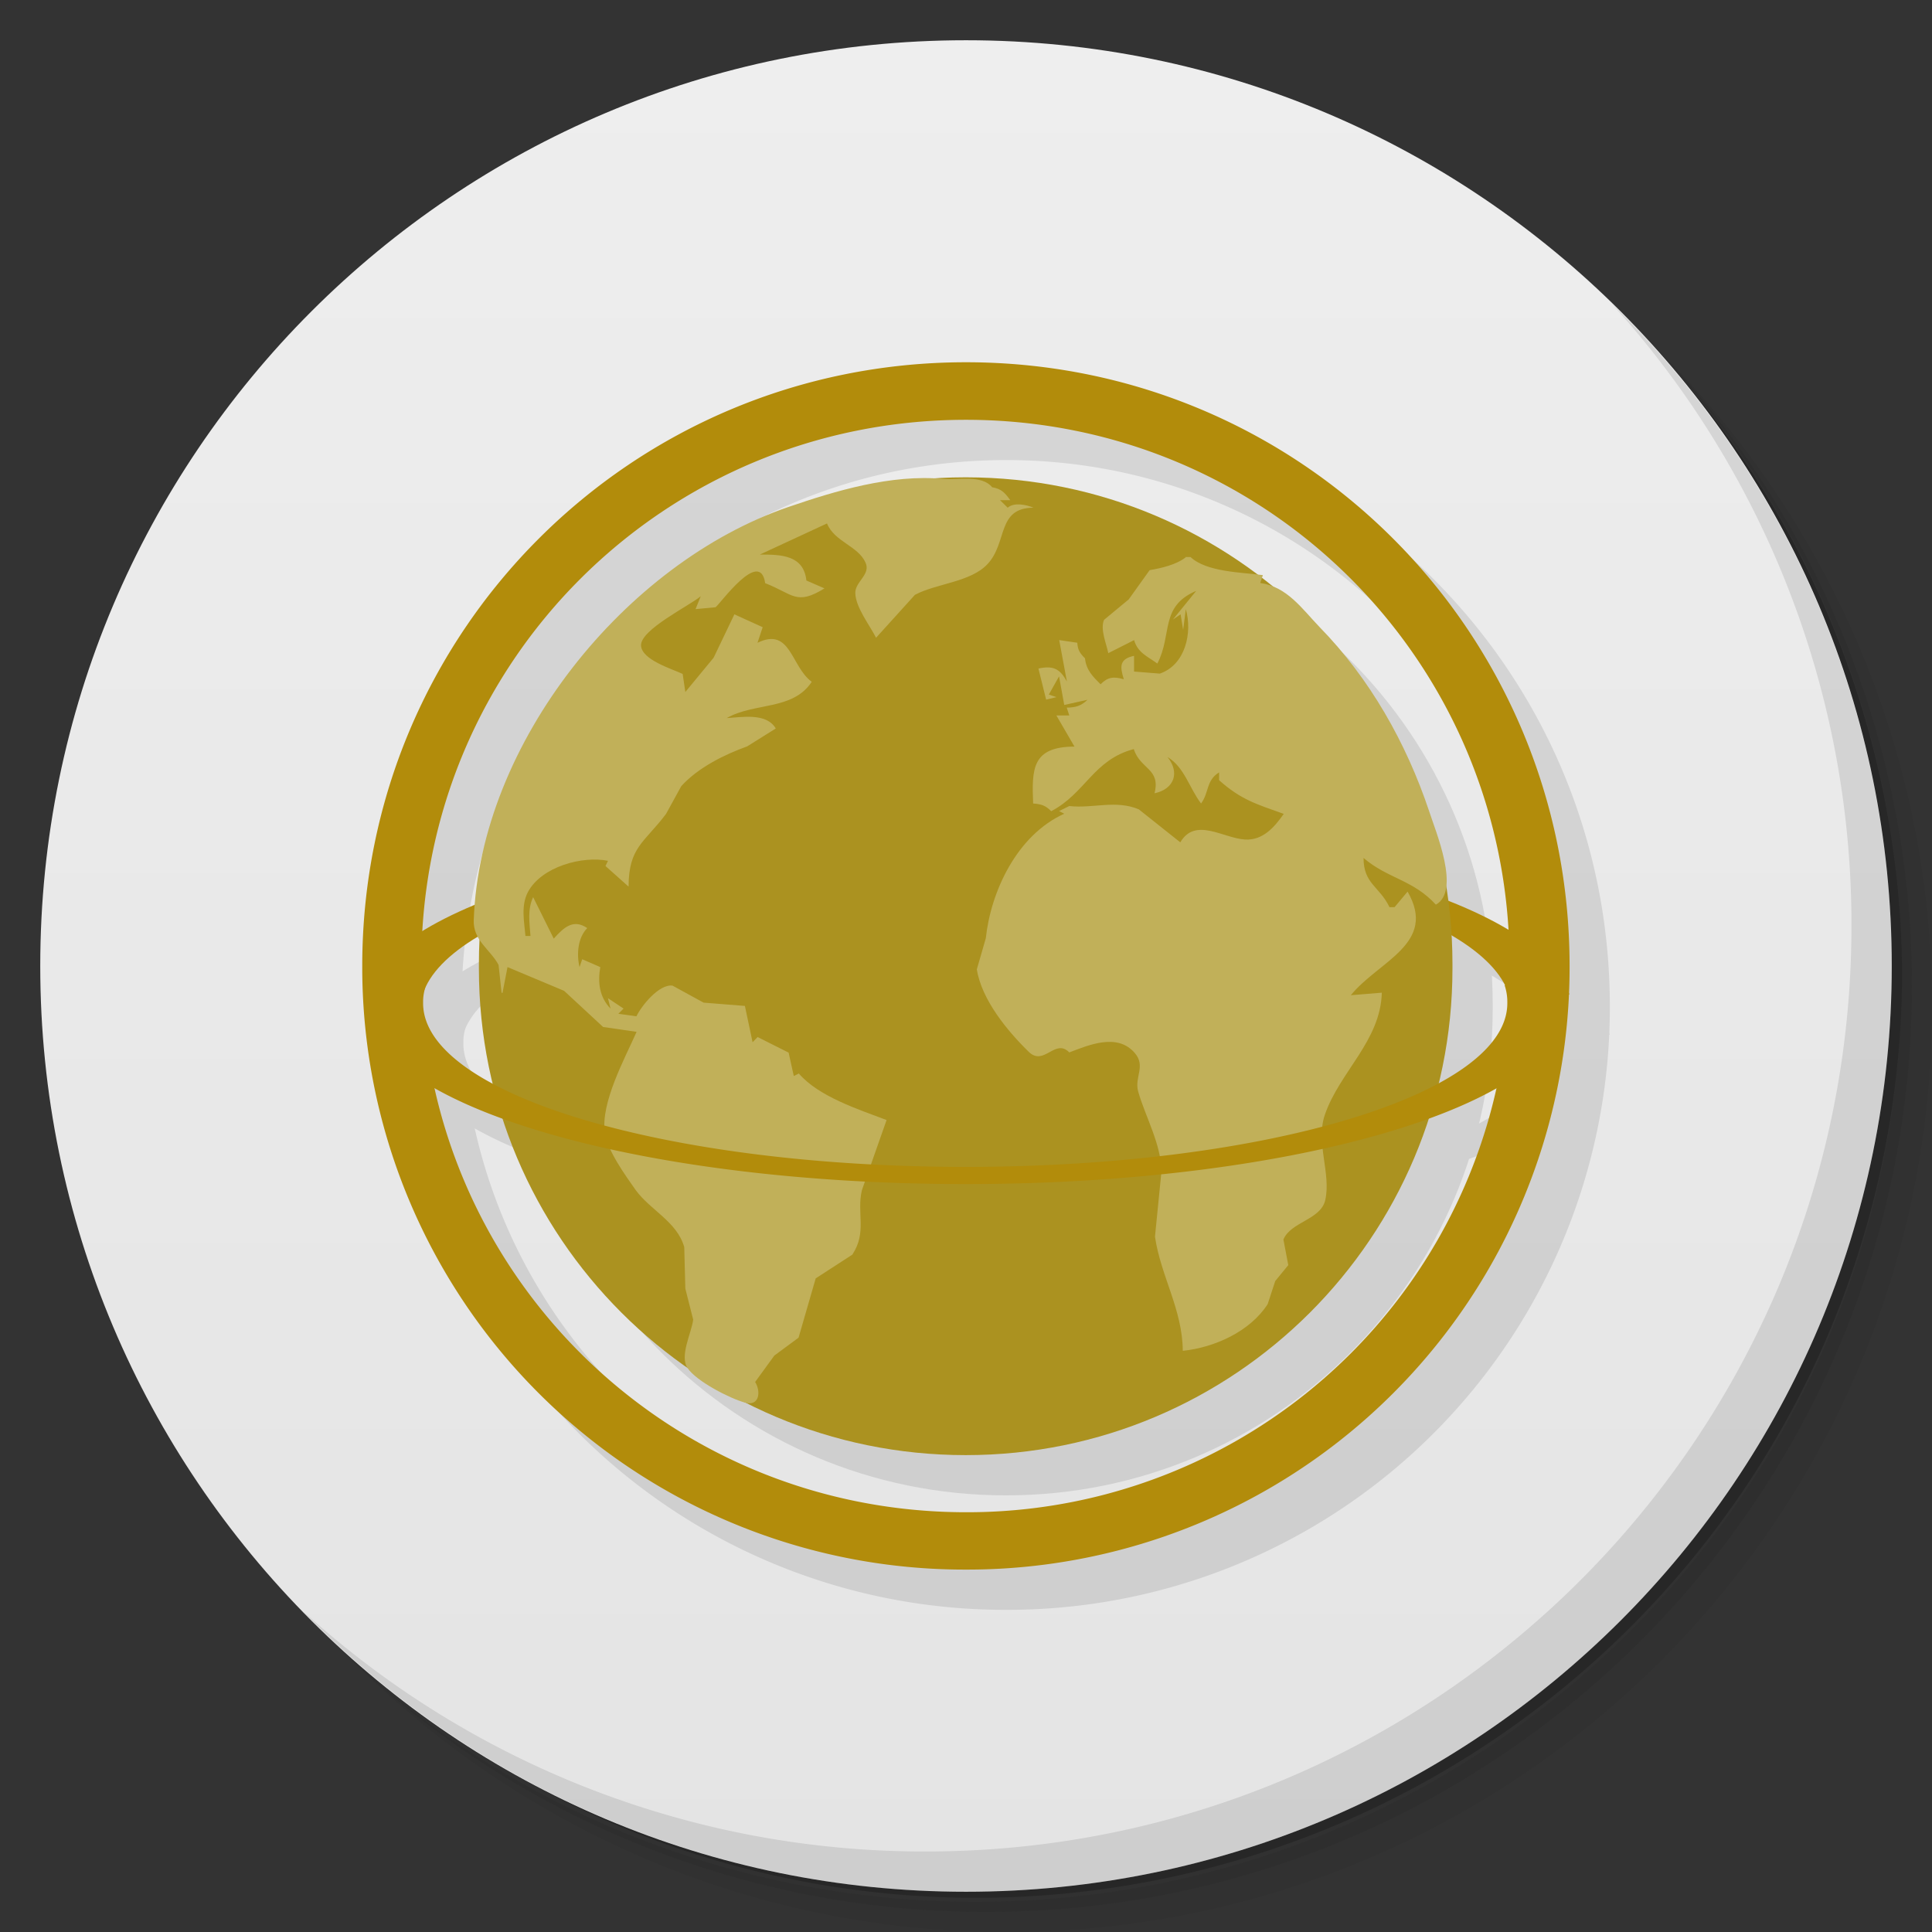 <svg xmlns="http://www.w3.org/2000/svg" viewBox="0 0 48 48">
  <rect x="0" y="0" width="48" height="48" fill="#333333" stroke="none"/>
  <defs>
    <linearGradient id="a" x1="1" x2="47" gradientUnits="userSpaceOnUse" gradientTransform="rotate(-90 24 24)">
      <stop stop-color="#e4e4e4"/>
      <stop offset="1" stop-color="#eee"/>
    </linearGradient>
  </defs>
  <path d="M36.31 5c5.859 4.062 9.688 10.831 9.688 18.5 0 12.426-10.07 22.5-22.5 22.5-7.669 0-14.438-3.828-18.5-9.688a23.24 23.24 0 0 0 3.781 4.969 22.923 22.923 0 0 0 15.469 5.969c12.703 0 23-10.298 23-23a22.92 22.92 0 0 0-5.969-15.469A23.216 23.216 0 0 0 36.31 5zm4.969 3.781A22.911 22.911 0 0 1 47.498 24.5c0 12.703-10.297 23-23 23a22.909 22.909 0 0 1-15.719-6.219C12.939 45.425 18.662 48 24.998 48c12.703 0 23-10.298 23-23 0-6.335-2.575-12.06-6.719-16.219z" opacity=".05"/>
  <path d="M41.28 8.781a22.923 22.923 0 0 1 5.969 15.469c0 12.703-10.297 23-23 23A22.92 22.92 0 0 1 8.78 41.281 22.911 22.911 0 0 0 24.499 47.5c12.703 0 23-10.298 23-23A22.909 22.909 0 0 0 41.28 8.781z" opacity=".1"/>
  <path d="M31.25 2.375C39.865 5.529 46 13.792 46 23.505c0 12.426-10.07 22.5-22.5 22.5-9.708 0-17.971-6.135-21.12-14.75a23 23 0 0 0 44.875-7 23 23 0 0 0-16-21.875z" opacity=".2"/>
  <path d="M24 1c12.703 0 23 10.297 23 23S36.703 47 24 47 1 36.703 1 24 11.297 1 24 1z" fill="url(#a)"/>
  <g fill-rule="evenodd" opacity=".1">
    <path d="M25 10c-8.309 0-15 6.691-15 15a14.965 14.965 0 0 0 15 14.996A14.962 14.962 0 0 0 39.996 25c0-8.309-6.688-15-14.996-15m0 1.43c7.48 0 13.504 6.02 13.504 13.5v.137A13.47 13.47 0 0 1 25 38.571c-7.484 0-13.531-6.02-13.531-13.504v-.137c0-7.48 6.04-13.5 13.531-13.5m0 0"/>
    <path d="M25.01 21.602c-7.867 0-14.281 1.801-14.988 4.105h1.48c.648-2.07 6.438-3.68 13.508-3.68 7.06 0 12.824 1.609 13.477 3.68h1.504c-.691-2.309-7.125-4.105-14.98-4.105m0 0"/>
    <path d="M24.988 12.859h.008c6.676 0 12.09 5.41 12.09 12.09v.113c0 6.676-5.41 12.09-12.09 12.09h-.008c-6.676 0-12.09-5.41-12.09-12.09v-.113c0-6.676 5.41-12.09 12.09-12.09m0 0"/>
    <path d="M10.109 25.48a1.445 1.445 0 0 0-.066.426c0 2.504 6.668 4.512 14.949 4.512 8.281 0 14.949-2.01 14.949-4.512 0-.141-.023-.289-.066-.426h-1.492c.043.133.066.27.066.402v.043c0 2.258-6 4.066-13.457 4.066-7.461 0-13.48-1.809-13.48-4.066v-.043c0-.137.027-.273.07-.402m-1.473 0"/>
  </g>
  <g>
    <path d="M24 9C15.691 9 9 15.691 9 24a14.965 14.965 0 0 0 15 14.996A14.962 14.962 0 0 0 38.996 24c0-8.309-6.688-15-14.996-15m0 1.43c7.48 0 13.504 6.02 13.504 13.5v.137A13.47 13.47 0 0 1 24 37.571c-7.484 0-13.531-6.02-13.531-13.504v-.137c0-7.48 6.04-13.5 13.531-13.5m0 0" fill="#b28c0b" fill-rule="evenodd"/>
    <path d="M24.01 20.602c-7.867 0-14.281 1.801-14.988 4.105h1.48c.648-2.07 6.438-3.68 13.508-3.68 7.06 0 12.824 1.609 13.477 3.68h1.504c-.691-2.309-7.125-4.105-14.98-4.105m0 0" fill="#b28c0b" fill-rule="evenodd"/>
    <path d="M23.988 11.859h.008c6.676 0 12.09 5.41 12.09 12.09v.113c0 6.676-5.41 12.09-12.09 12.09h-.008c-6.676 0-12.09-5.41-12.09-12.09v-.113c0-6.676 5.41-12.09 12.09-12.09m0 0" fill="#ab9220" fill-rule="evenodd"/>
    <path d="M12.484 24.672l.125-.645 1.406.59.969.898.832.121c-.297.672-.898 1.762-.789 2.512.063.434.512 1.059.766 1.418.359.496 1.031.789 1.207 1.418l.027 1.031.195.77c-.039.328-.344.898-.141 1.203.223.332 1.047.754 1.426.859.363.102.402-.277.254-.512l.477-.656.602-.445.426-1.473.91-.59c.371-.563.102-1.027.238-1.602l.613-1.742c-.691-.262-1.688-.582-2.18-1.156l-.125.063-.129-.582-.77-.387-.125.129-.191-.902-1.027-.082-.77-.422c-.332-.047-.773.5-.898.762l-.449-.063.129-.129-.387-.258.063.258c-.277-.289-.32-.648-.254-1.031l-.449-.195-.066.195c-.078-.32-.043-.73.191-.969-.348-.238-.586-.012-.832.262l-.512-1.031c-.145.313-.09.629-.066.965h-.125c-.031-.359-.117-.754.063-1.094.34-.633 1.359-.902 1.988-.773l-.063.129.574.512c.004-.984.387-1.086.93-1.805l.379-.691c.422-.465 1.074-.785 1.637-.988l.711-.445c-.23-.395-.836-.281-1.219-.258.691-.395 1.641-.184 2.113-.902-.52-.379-.52-1.371-1.348-.969l.129-.387-.703-.32-.516 1.078-.703.852-.066-.449c-.273-.129-1.016-.348-1.035-.707-.012-.395 1.191-.98 1.484-1.223l-.129.32.496-.047c.105-.066 1.105-1.484 1.234-.598.691.266.77.566 1.473.129l-.449-.195c-.07-.637-.633-.645-1.156-.645l1.668-.773c.184.457.77.555.957.973.137.297-.266.477-.254.762.012.355.355.789.516 1.105l.965-1.066c.531-.285 1.391-.313 1.809-.77.496-.535.223-1.391 1.137-1.395-.184-.078-.488-.137-.641 0l-.191-.188h.254c-.137-.191-.223-.281-.449-.32-.262-.32-.852-.172-1.219-.207-1.285-.121-2.664.293-3.848.699-4.04 1.387-7.656 5.848-7.813 10.266-.016.504.41.723.617 1.109l.074.688m17-10.816c-.23.184-.613.273-.898.32l-.52.727-.613.508c-.102.234.059.59.105.828l.641-.324c.094.32.34.406.578.582.379-.727.055-1.418.965-1.805l-.578.711.191-.129.063.387.066-.516c.168.582-.008 1.383-.645 1.602l-.641-.051v-.391c-.363.078-.355.262-.254.582-.25-.07-.395-.059-.578.125-.195-.195-.355-.352-.387-.645-.125-.125-.18-.207-.191-.387l-.449-.066.191 1.031c-.172-.324-.348-.402-.707-.324l.191.773.258-.063-.191-.063.254-.453.129.711.578-.129c-.164.156-.293.191-.516.195l.063.195h-.32l.449.773c-1.051.004-1.063.547-1.027 1.414.207.016.305.047.449.191.852-.445 1.047-1.277 2.051-1.543.164.508.672.48.516 1.098.496-.105.633-.523.32-.902.422.25.543.77.836 1.156.203-.273.121-.574.449-.773v.195c.543.484.918.59 1.605.836-.234.336-.523.664-.965.637-.543-.035-1.234-.563-1.605.07l-1.031-.82c-.574-.242-1.137-.016-1.727-.082l-.254.125.129.066c-1.176.531-1.824 1.93-1.949 3.094l-.223.773c.121.758.762 1.535 1.297 2.055.375.355.648-.352 1 .008.477-.18 1.191-.492 1.625.012.285.328-.012.602.086.957.172.613.582 1.328.578 2l-.16 1.609c.145.984.684 1.809.691 2.836.789-.082 1.672-.48 2.109-1.16l.188-.574.324-.395-.121-.637c.184-.441.926-.488 1.039-.977.152-.66-.246-1.438-.008-2.125.363-1.059 1.383-1.832 1.414-3.03l-.77.063c.691-.852 2.156-1.281 1.41-2.574l-.324.387h-.125c-.25-.52-.645-.578-.645-1.223.602.516 1.223.535 1.797 1.16.621-.34-.004-1.813-.168-2.324-.566-1.691-1.473-3.297-2.723-4.574-.438-.457-.805-1-1.473-1.094l.066-.195c-.523-.07-1.398-.074-1.797-.449h-.133m0-.008" fill="#c1b059"/>
    <path d="M9.109 24.48a1.445 1.445 0 0 0-.066.426c0 2.504 6.668 4.512 14.949 4.512 8.281 0 14.949-2.01 14.949-4.512 0-.141-.023-.289-.066-.426h-1.492c.043.133.066.27.066.402v.043c0 2.258-6 4.066-13.457 4.066-7.461 0-13.48-1.809-13.48-4.066v-.043c0-.137.027-.273.07-.402m-1.473 0" fill="#b28c0b" fill-rule="evenodd"/>
  </g>
  <g>
    <path d="M40.03 7.531A22.922 22.922 0 0 1 45.999 23c0 12.703-10.297 23-23 23A22.92 22.92 0 0 1 7.53 40.031C11.708 44.322 17.54 47 23.999 47c12.703 0 23-10.298 23-23 0-6.462-2.677-12.291-6.969-16.469z" opacity=".1"/>
  </g>
</svg>
